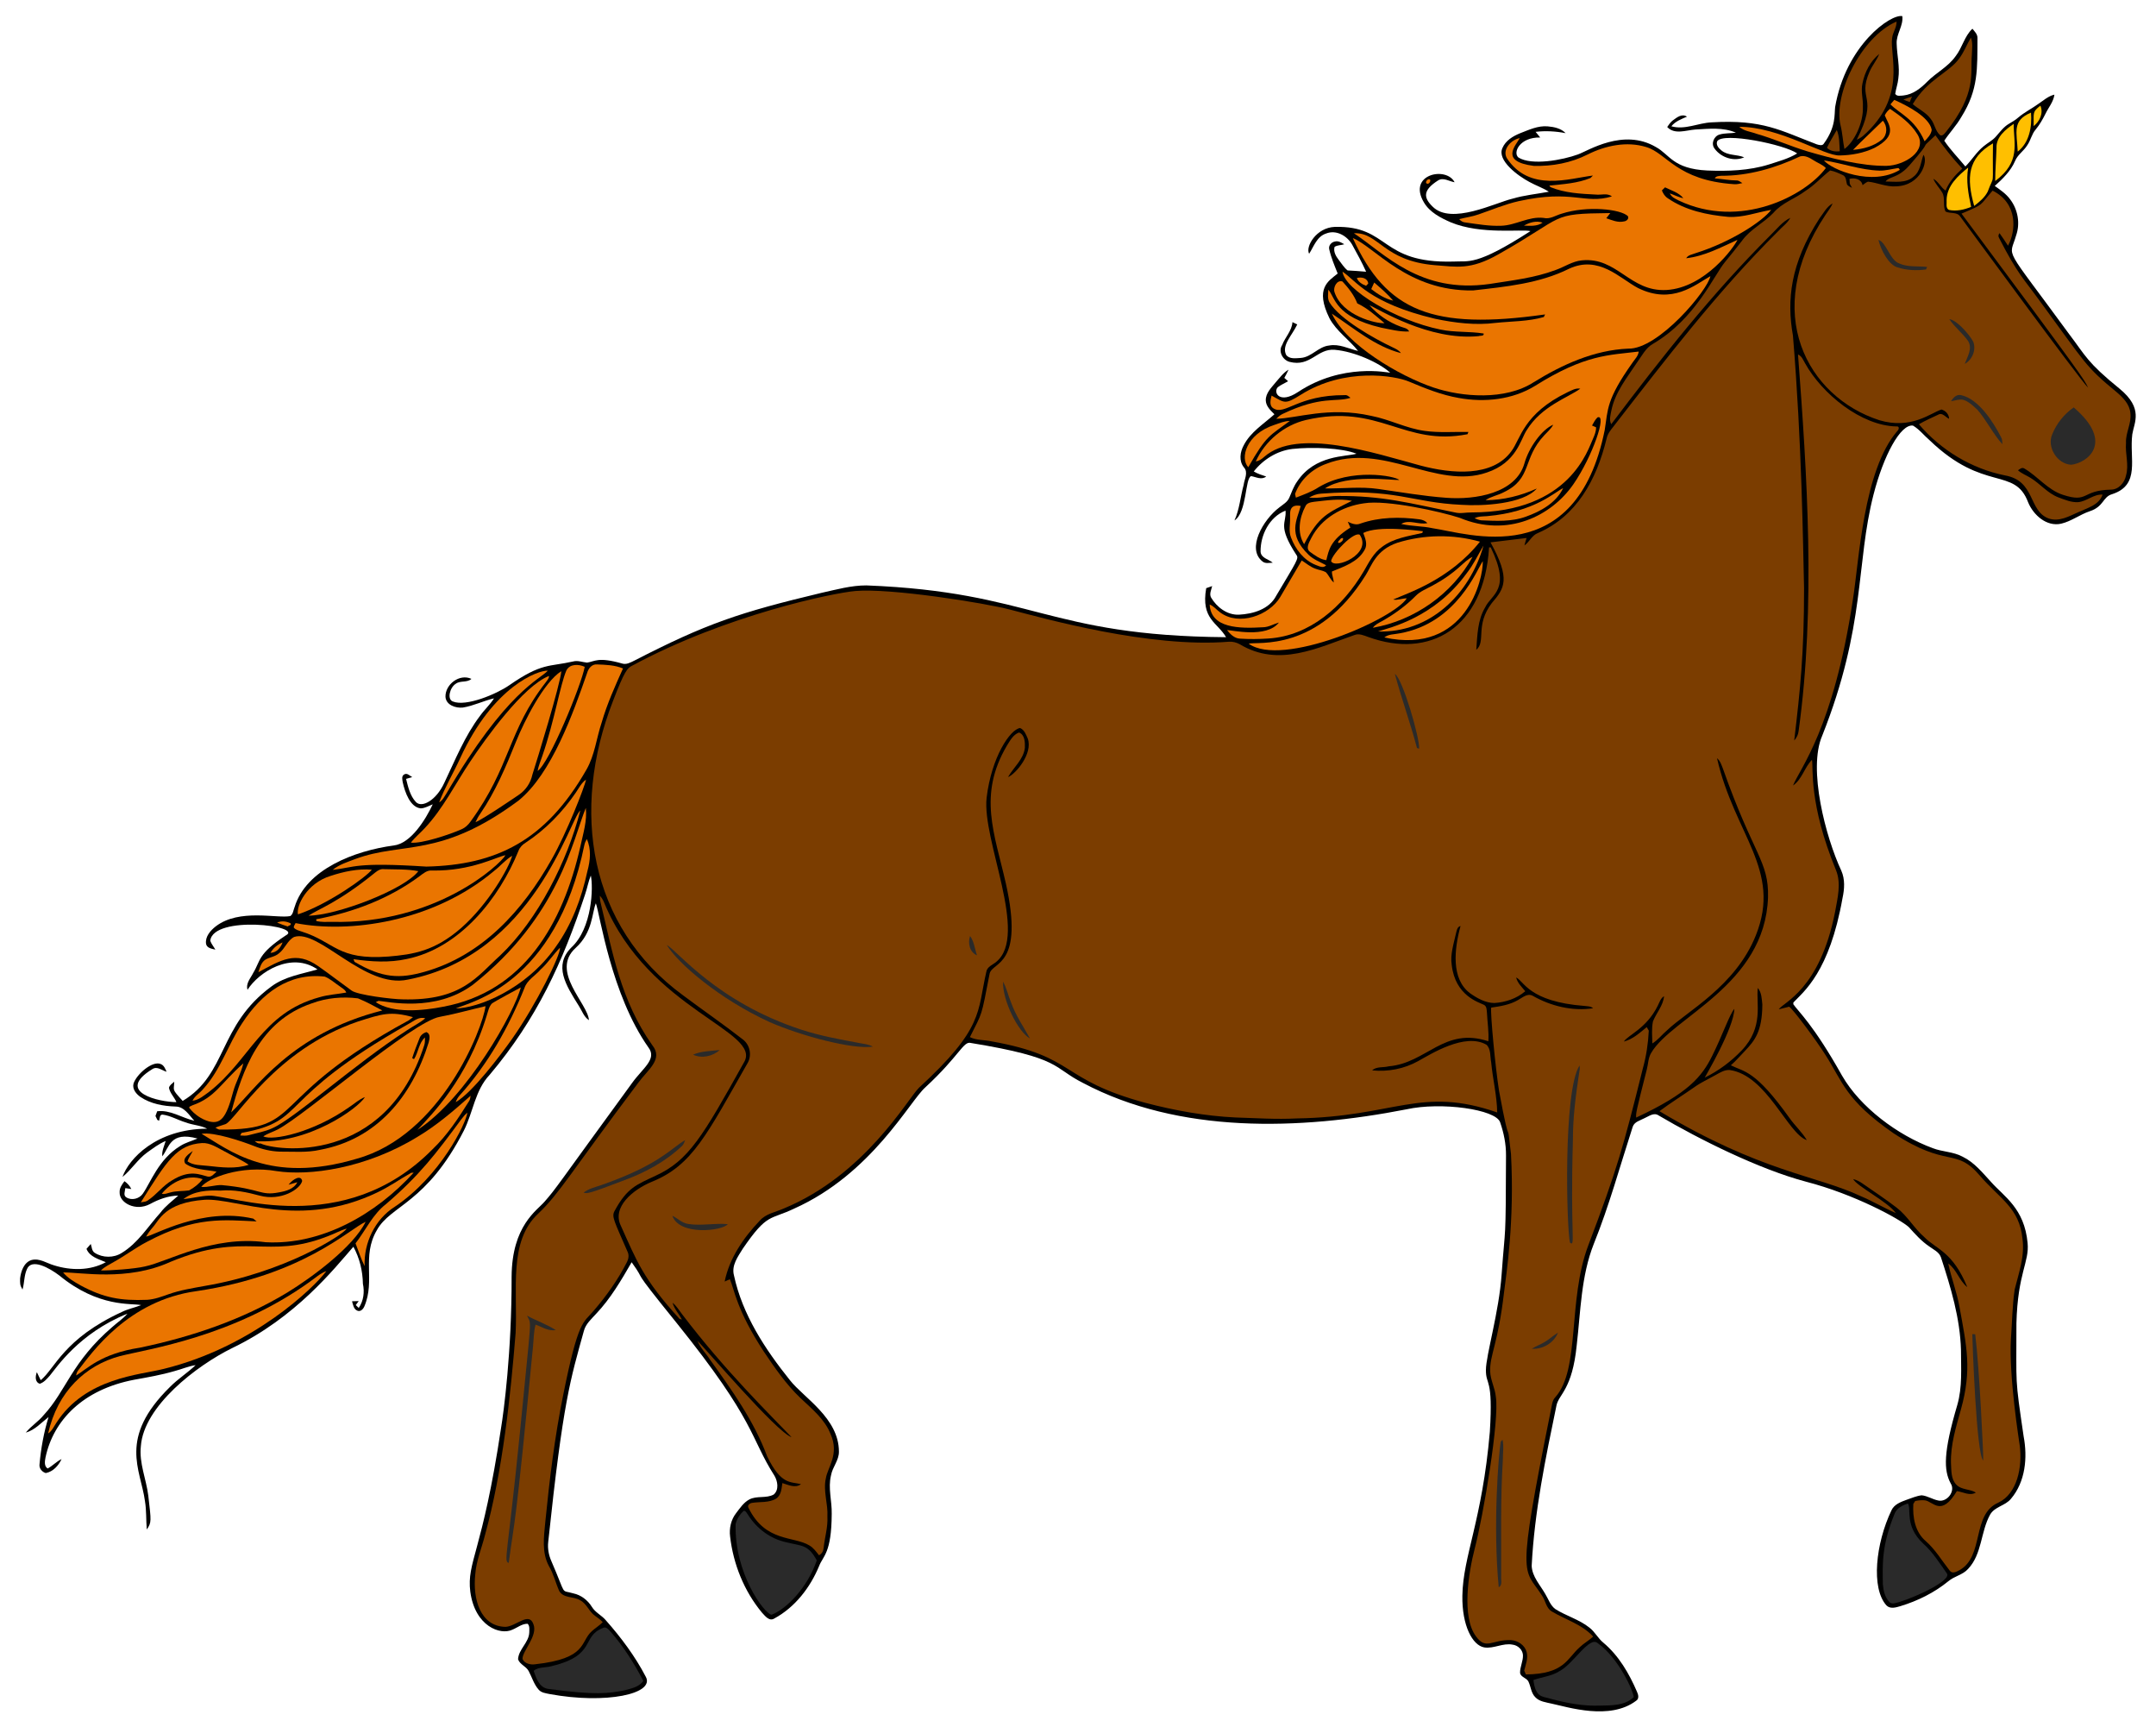 <?xml version="1.0" encoding="UTF-8"?>
<!DOCTYPE svg PUBLIC "-//W3C//DTD SVG 1.1//EN" "http://www.w3.org/Graphics/SVG/1.1/DTD/svg11.dtd">
<svg version="1.2" width="538.48mm" height="431.29mm" viewBox="0 0 53848 43129" preserveAspectRatio="xMidYMid" fill-rule="evenodd" stroke-width="28.222" stroke-linejoin="round" xmlns="http://www.w3.org/2000/svg" xmlns:ooo="http://xml.openoffice.org/svg/export" xmlns:xlink="http://www.w3.org/1999/xlink" xmlns:presentation="http://sun.com/xmlns/staroffice/presentation" xmlns:smil="http://www.w3.org/2001/SMIL20/" xmlns:anim="urn:oasis:names:tc:opendocument:xmlns:animation:1.0" xml:space="preserve">
 <defs class="ClipPathGroup">
  <clipPath id="presentation_clip_path" clipPathUnits="userSpaceOnUse">
   <rect x="0" y="0" width="53848" height="43129"/>
  </clipPath>
  <clipPath id="presentation_clip_path_shrink" clipPathUnits="userSpaceOnUse">
   <rect x="53" y="43" width="53741" height="43043"/>
  </clipPath>
 </defs>
 <defs class="TextShapeIndex">
  <g ooo:slide="id1" ooo:id-list="id3 id4 id5 id6 id7 id8 id9 id10 id11 id12 id13 id14 id15 id16 id17 id18 id19 id20 id21 id22 id23 id24 id25 id26 id27 id28 id29 id30 id31 id32 id33 id34 id35 id36 id37 id38 id39 id40 id41 id42 id43 id44 id45 id46 id47 id48 id49 id50 id51 id52 id53 id54 id55 id56 id57 id58 id59 id60 id61 id62 id63 id64 id65 id66 id67 id68 id69 id70 id71 id72 id73 id74 id75 id76 id77 id78 id79 id80 id81 id82 id83 id84 id85 id86 id87 id88"/>
 </defs>
 <defs class="EmbeddedBulletChars">
  <g id="bullet-char-template-57356" transform="scale(0,-0)">
   <path d="M 580,1141 L 1163,571 580,0 -4,571 580,1141 Z"/>
  </g>
  <g id="bullet-char-template-57354" transform="scale(0,-0)">
   <path d="M 8,1128 L 1137,1128 1137,0 8,0 8,1128 Z"/>
  </g>
  <g id="bullet-char-template-10146" transform="scale(0,-0)">
   <path d="M 174,0 L 602,739 174,1481 1456,739 174,0 Z M 1358,739 L 309,1346 659,739 1358,739 Z"/>
  </g>
  <g id="bullet-char-template-10132" transform="scale(0,-0)">
   <path d="M 2015,739 L 1276,0 717,0 1260,543 174,543 174,936 1260,936 717,1481 1274,1481 2015,739 Z"/>
  </g>
  <g id="bullet-char-template-10007" transform="scale(0,-0)">
   <path d="M 0,-2 C -7,14 -16,27 -25,37 L 356,567 C 262,823 215,952 215,954 215,979 228,992 255,992 264,992 276,990 289,987 310,991 331,999 354,1012 L 381,999 492,748 772,1049 836,1024 860,1049 C 881,1039 901,1025 922,1006 886,937 835,863 770,784 769,783 710,716 594,584 L 774,223 C 774,196 753,168 711,139 L 727,119 C 717,90 699,76 672,76 641,76 570,178 457,381 L 164,-76 C 142,-110 111,-127 72,-127 30,-127 9,-110 8,-76 1,-67 -2,-52 -2,-32 -2,-23 -1,-13 0,-2 Z"/>
  </g>
  <g id="bullet-char-template-10004" transform="scale(0,-0)">
   <path d="M 285,-33 C 182,-33 111,30 74,156 52,228 41,333 41,471 41,549 55,616 82,672 116,743 169,778 240,778 293,778 328,747 346,684 L 369,508 C 377,444 397,411 428,410 L 1163,1116 C 1174,1127 1196,1133 1229,1133 1271,1133 1292,1118 1292,1087 L 1292,965 C 1292,929 1282,901 1262,881 L 442,47 C 390,-6 338,-33 285,-33 Z"/>
  </g>
  <g id="bullet-char-template-9679" transform="scale(0,-0)">
   <path d="M 813,0 C 632,0 489,54 383,161 276,268 223,411 223,592 223,773 276,916 383,1023 489,1130 632,1184 813,1184 992,1184 1136,1130 1245,1023 1353,916 1407,772 1407,592 1407,412 1353,268 1245,161 1136,54 992,0 813,0 Z"/>
  </g>
  <g id="bullet-char-template-8226" transform="scale(0,-0)">
   <path d="M 346,457 C 273,457 209,483 155,535 101,586 74,649 74,723 74,796 101,859 155,911 209,963 273,989 346,989 419,989 480,963 531,910 582,859 608,796 608,723 608,648 583,586 532,535 482,483 420,457 346,457 Z"/>
  </g>
  <g id="bullet-char-template-8211" transform="scale(0,-0)">
   <path d="M -4,459 L 1135,459 1135,606 -4,606 -4,459 Z"/>
  </g>
  <g id="bullet-char-template-61548" transform="scale(0,-0)">
   <path d="M 173,740 C 173,903 231,1043 346,1159 462,1274 601,1332 765,1332 928,1332 1067,1274 1183,1159 1299,1043 1357,903 1357,740 1357,577 1299,437 1183,322 1067,206 928,148 765,148 601,148 462,206 346,322 231,437 173,577 173,740 Z"/>
  </g>
 </defs>
 <g>
  <g id="id2" class="Master_Slide">
   <g id="bg-id2" class="Background"/>
   <g id="bo-id2" class="BackgroundObjects"/>
  </g>
 </g>
 <g class="SlideGroup">
  <g>
   <g id="container-id1">
    <g id="id1" class="Slide" clip-path="url(#presentation_clip_path)">
     <g class="Page">
      <g class="com.sun.star.drawing.ClosedBezierShape">
       <g id="id3">
        <rect class="BoundingBox" stroke="none" fill="none" x="502" y="399" width="52841" height="42333"/>
        <path fill="rgb(0,0,0)" stroke="none" d="M 52940,9707 C 52115,9036 52099,8893 51669,8329 49998,6044 50187,6473 50354,5879 50461,5578 50398,5228 50204,4976 50103,4838 49959,4741 49821,4643 50020,4464 50219,4272 50327,4022 50390,3863 50546,3770 50633,3626 50719,3504 50743,3349 50842,3235 50941,3116 51018,2979 51088,2840 51164,2681 51287,2543 51311,2363 51155,2399 51038,2509 50910,2594 50745,2713 50561,2803 50407,2935 50336,2998 50254,3044 50173,3092 50041,3169 49951,3296 49851,3408 49765,3508 49643,3568 49543,3652 49365,3795 49248,3996 49087,4157 48911,3942 48714,3744 48560,3513 48694,3310 48865,3134 48986,2921 49417,2234 49384,1716 49389,945 49390,852 49316,784 49263,717 49062,905 49010,1191 48843,1403 48657,1669 48357,1813 48134,2040 47972,2204 47778,2359 47539,2384 47471,2387 47377,2414 47335,2343 47353,2215 47400,2092 47412,1963 47455,1670 47378,1380 47371,1088 47359,848 47542,646 47512,403 47229,340 46099,1125 45834,2675 45813,2861 45857,3166 45555,3581 45518,3650 45432,3621 45373,3603 44470,3261 44032,2978 42748,3055 42410,3070 42084,3250 41744,3153 41843,3029 41993,2973 42134,2913 42003,2828 41880,2934 41777,3009 41720,3052 41681,3114 41640,3171 41823,3369 42110,3251 42341,3234 42679,3216 43037,3173 43356,3313 43222,3332 43082,3321 42951,3358 42805,3397 42726,3590 42825,3713 42986,3935 43308,4042 43563,3928 43379,3852 43156,3889 42995,3757 42927,3703 42851,3620 42889,3526 43036,3292 44577,3609 44886,3831 44669,3964 44419,4028 44179,4107 43682,4262 43155,4277 42639,4257 41782,4216 41703,3858 41357,3671 40544,3194 39667,3764 39411,3856 39034,3994 38259,4141 37925,3933 37776,3811 37958,3422 38468,3433 38430,3386 38391,3339 38353,3292 38604,3262 38856,3277 39103,3325 38987,3203 38814,3169 38655,3155 38412,3134 38186,3242 37966,3327 37787,3399 37604,3510 37525,3695 37380,4006 37922,4397 38198,4543 38356,4631 38531,4689 38684,4787 38381,4845 38072,4873 37775,4961 37343,5063 36249,5624 35783,5161 35545,4931 35539,4747 35916,4506 36050,4421 36194,4529 36330,4551 36124,4143 35140,4350 35566,5058 35713,5304 35981,5440 36234,5551 36992,5867 38007,5715 38224,5771 36854,6653 36693,6507 36293,6531 34451,6579 34717,5633 33339,5665 32872,5682 32599,6163 32697,6336 32815,6152 32890,5905 33120,5831 33373,5729 33647,5889 33772,6110 33895,6331 34016,6554 34120,6785 33966,6772 33812,6759 33657,6752 33566,6680 33506,6578 33435,6488 33365,6397 33298,6282 33332,6164 33403,6118 33495,6125 33574,6099 33504,6058 33426,6007 33340,6031 33252,6045 33175,6133 33199,6225 33246,6434 33331,6632 33410,6830 33176,7020 32837,7197 33204,7946 33378,8270 33695,8479 33919,8763 33680,8707 33449,8580 33196,8627 32929,8654 32761,8914 32493,8937 32370,8943 32205,8975 32122,8860 32006,8622 32263,8387 32400,8101 32359,8081 32319,8062 32280,8043 32267,8260 32097,8419 32023,8616 31919,8773 32036,8990 32207,9035 32733,9172 32897,8696 33336,8734 33825,8776 34440,9052 34723,9307 34670,9304 33524,9057 32420,9788 31957,10096 31795,9802 31912,9670 31991,9607 32086,9571 32171,9518 32139,9491 32108,9463 32077,9436 32114,9369 32151,9301 32183,9230 32051,9307 31962,9434 31862,9546 31755,9679 31609,9814 31614,9999 31620,10145 31733,10248 31830,10344 31561,10587 31234,10786 31064,11117 30971,11286 30938,11511 31069,11671 31183,11799 31079,11965 31061,12109 30980,12403 30959,12715 30832,12995 31148,12793 31093,11938 31248,11888 31373,11910 31508,11991 31624,11898 31517,11863 31411,11830 31314,11772 31549,11473 31896,11256 32277,11210 32770,11156 33525,11184 33880,11329 33614,11408 32847,11351 32398,12022 32310,12145 32260,12288 32202,12425 32155,12538 32042,12597 31952,12670 31544,12978 31128,13704 31533,14020 31605,14079 31703,14052 31788,14050 31685,13962 31492,13935 31484,13772 31479,13356 31707,12906 32107,12750 32136,13067 31896,13114 32376,13852 32446,13943 32400,13990 31874,14876 31699,15214 31297,15330 30943,15348 30650,15360 30392,15162 30248,14921 30198,14829 30254,14727 30275,14634 30225,14651 30175,14669 30126,14686 29990,15463 30410,15541 30622,15910 26137,15875 25816,14781 21640,14617 21258,14616 20888,14721 20517,14803 18460,15295 17642,15569 15843,16495 15747,16542 15640,16604 15530,16565 14931,16396 14854,16518 14662,16545 14546,16534 14431,16485 14315,16516 13710,16654 13538,16542 12719,17110 12406,17328 11639,17653 11310,17515 11163,17463 11230,17169 11383,17073 11498,16986 11664,17052 11774,16951 11479,16812 11117,17089 11126,17400 11141,17606 11384,17686 11560,17667 11828,17624 12074,17499 12338,17437 12241,17594 12101,17717 11995,17866 11608,18374 11372,18972 11098,19544 10895,19987 10533,20183 10386,20024 10240,19867 10193,19649 10142,19448 10194,19433 10244,19418 10296,19404 10232,19370 10168,19289 10091,19339 10024,19381 10049,19466 10058,19530 10115,19789 10247,20159 10510,20184 10617,20180 10710,20121 10808,20083 10634,20456 10263,21063 9832,21111 8852,21243 7648,21704 7359,22645 7326,22721 7324,22823 7251,22873 6926,22941 5979,22677 5389,23130 5257,23233 5122,23385 5146,23564 5164,23674 5291,23690 5379,23711 5337,23637 5280,23571 5251,23490 5326,22838 7604,23118 7137,23357 6429,23824 6511,23986 6327,24288 6261,24423 6134,24551 6182,24714 6468,24265 7276,23755 7929,24205 7540,24320 7118,24380 6783,24628 5444,25607 5685,26819 4563,27489 4279,27177 4346,27243 4352,27009 4304,27055 4237,27091 4220,27161 4245,27296 4354,27394 4406,27519 3995,27519 2855,27277 3806,26694 3925,26616 4047,26727 4160,26761 4128,26688 4097,26600 4016,26569 3810,26474 3406,26826 3334,27059 3300,27196 3405,27319 3511,27392 3767,27563 4079,27618 4382,27629 4602,27629 4720,27842 4854,27984 4543,27914 4253,27705 3926,27747 3911,27786 3897,27825 3883,27865 3899,27897 3914,27930 3930,27963 3941,27968 3963,27978 3974,27983 3992,27930 3984,27824 4062,27831 4266,27858 4447,27970 4643,28027 4816,28094 5008,28096 5174,28182 3898,28191 3212,28941 3059,29388 3284,29205 3438,28949 3673,28778 3822,28673 3968,28559 4138,28489 4101,28614 4039,28737 4053,28872 4231,28651 4243,28240 4933,28428 4789,28491 4633,28529 4500,28615 3957,28947 3760,29534 3567,29805 3479,29932 3290,29982 3157,29898 3071,29850 3125,29742 3130,29666 3168,29672 3242,29683 3280,29689 3242,29608 3181,29544 3109,29493 3049,29573 2983,29661 2988,29767 2973,30029 3383,30257 3746,30064 3962,29946 4202,29857 4452,29853 4300,29991 4132,30112 4008,30278 3697,30622 3447,31038 3041,31284 2840,31413 2566,31410 2366,31282 2290,31235 2294,31136 2267,31061 2231,31102 2195,31142 2160,31183 2242,31385 2463,31438 2643,31516 2251,31731 1768,31726 1349,31594 1164,31541 987,31408 786,31462 597,31522 524,31740 502,31918 502,32046 493,32083 562,32199 612,32032 599,31851 672,31691 786,31410 1232,31658 1481,31847 2466,32655 3280,32535 3525,32587 3366,32651 3194,32682 3040,32760 1592,33425 1372,34173 1017,34462 983,34397 953,34328 921,34262 881,34360 869,34511 994,34551 1100,34516 1172,34428 1244,34348 1409,34151 1973,33288 3183,32801 3074,32928 2931,33019 2808,33131 1789,34004 1656,34723 1094,35330 961,35495 776,35606 644,35771 873,35706 1031,35522 1213,35382 1094,35766 1023,36163 987,36562 973,36664 1049,36753 1143,36781 1327,36746 1461,36595 1538,36432 1409,36492 1314,36602 1190,36667 1096,36607 1120,36480 1137,36388 1333,35470 2066,34696 3350,34451 3689,34390 4030,34331 4361,34234 4537,34188 4705,34113 4886,34086 4682,34281 4440,34432 4242,34634 2943,35912 3515,36689 3620,37479 3660,37714 3646,37953 3666,38190 3788,38011 3778,37988 3704,37348 3654,36933 3471,36534 3518,36110 3589,35113 4903,34101 5801,33659 7387,32897 8342,31684 8826,31130 8981,31412 9058,31733 9064,32054 9108,32261 9081,32481 8960,32658 8935,32634 8910,32610 8886,32586 8904,32561 8941,32512 8959,32487 8917,32488 8833,32490 8792,32491 8819,32575 8830,32688 8924,32726 9005,32762 9073,32684 9101,32617 9377,31967 9027,31373 9413,30715 9754,30094 10652,30053 11585,28231 11816,27775 11864,27223 12227,26840 13409,25440 14057,24019 14611,22339 14666,22181 14693,22016 14756,21861 14820,22140 14796,23177 14266,23662 13824,24112 14128,24592 14454,25111 14535,25234 14580,25388 14709,25473 14686,25058 13733,24253 14378,23668 14808,23278 14783,22789 14882,22554 14989,22848 15262,24829 16196,26155 16416,26447 16053,26669 15784,27045 13865,29673 13909,29652 13601,30004 13421,30219 12784,30596 12778,31881 12782,33767 12577,35278 12515,35650 12048,38771 11653,38994 11746,39743 11864,40611 12497,40834 12794,40693 12921,40642 13037,40541 13179,40544 13235,40602 13219,40687 13219,40760 13210,41015 12953,41177 12939,41430 12983,41563 13141,41605 13204,41725 13286,41878 13334,42052 13450,42185 13518,42268 13630,42278 13729,42299 15132,42558 16369,42295 16128,41865 15862,41355 15516,40892 15136,40462 15031,40333 14867,40265 14781,40119 14678,39954 14512,39825 14319,39785 13984,39685 14165,39885 13770,38978 13705,38830 13674,38665 13692,38504 14065,34974 14249,34437 14582,33235 14627,33058 14769,32936 14887,32806 15249,32425 15514,31970 15776,31517 16195,32101 15661,31502 16893,33025 18893,35508 18727,35884 19343,36848 19424,36985 19460,37201 19325,37316 19137,37421 18901,37339 18711,37442 18569,37520 18479,37660 18383,37784 18256,37948 18209,38163 18235,38366 18315,39056 18586,39730 19031,40266 19109,40348 19213,40494 19341,40411 19857,40131 20234,39641 20457,39105 20557,38843 20768,38789 20773,37798 20780,37477 20678,37157 20755,36839 20791,36631 20956,36463 20953,36246 20952,35406 20072,34899 19730,34463 19109,33688 18542,32828 18331,31843 18266,31595 18429,31379 18551,31180 19170,30276 19227,30470 19836,30177 21771,29312 22722,27492 23111,27150 23972,26353 24059,25989 24248,26042 26532,26415 26284,26656 27049,27040 29454,28313 32445,28222 35127,27699 35993,27507 37360,27699 37467,28022 37559,28288 37616,28567 37614,28849 37607,31120 37599,30520 37505,31812 37440,32761 37114,33834 37112,34206 37109,34607 37295,34377 37210,35752 37018,37973 36540,38849 36524,39843 36512,40590 36777,41083 37069,41134 37309,41172 37535,41018 37776,41065 37907,41080 38026,41187 38037,41322 38045,41477 37960,41620 37965,41775 37987,41880 38126,41893 38173,41985 38235,42112 38238,42269 38343,42375 38449,42490 38613,42504 38757,42539 39157,42623 40208,42964 40864,42466 40945,42415 40918,42312 40885,42241 40689,41785 40431,41341 40047,41018 39911,40909 39835,40744 39696,40639 39443,40437 39121,40350 38849,40179 38720,40087 38674,39928 38594,39799 38466,39574 38268,39370 38255,39098 38324,37743 38601,36410 38876,35085 38939,34809 39268,34690 39379,33599 39478,32747 39487,31866 39807,31057 40191,30106 40461,29114 40777,28139 40817,28009 40964,27978 41070,27921 41181,27874 41304,27769 41425,27851 42442,28451 43942,29197 45108,29506 46314,29817 47462,30443 47678,30643 47833,30816 47990,30991 48184,31122 48289,31201 48428,31258 48476,31391 48722,32143 48955,32912 48977,33710 48977,34167 49014,34633 48886,35078 48532,36275 48545,36710 48720,37039 48847,37232 48631,37514 48411,37466 48266,37439 48142,37350 47995,37336 47863,37352 47741,37407 47617,37449 47472,37502 47308,37563 47240,37713 46847,38538 46726,39654 47116,40086 47210,40181 47352,40137 47464,40104 47896,39973 48309,39769 48660,39483 48810,39354 49023,39325 49156,39173 49505,38803 49467,38249 49704,37820 49818,37618 50083,37599 50225,37424 50587,36999 50643,36395 50542,35864 50320,34351 50363,34635 50362,33039 50394,31784 50688,31515 50641,31035 50560,30167 50053,29879 49728,29512 49514,29280 49310,29023 49019,28882 48787,28755 48514,28763 48271,28668 47394,28345 46461,27647 46007,26858 45287,25573 44909,25252 44790,25075 44790,25064 44791,25042 44791,25031 45049,24758 45691,24276 46019,22422 46068,22197 46084,21954 45988,21739 45601,20913 45148,19200 45512,18368 46608,15605 46347,14083 46794,12345 47041,11382 47466,10581 47779,10627 47940,10722 48056,10876 48197,10996 49556,12302 50317,11645 50655,12544 50786,12860 51115,13157 51479,13076 51735,13016 51946,12848 52194,12765 52550,12648 52513,12406 52755,12338 53467,12106 53178,11450 53256,10843 53301,10553 53542,10201 52940,9707 Z"/>
       </g>
      </g>
      <g class="com.sun.star.drawing.ClosedBezierShape">
       <g id="id4">
        <rect class="BoundingBox" stroke="none" fill="none" x="50792" y="2638" width="200" height="512"/>
        <path fill="rgb(255,191,0)" stroke="none" d="M 50961,2638 C 51041,2829 50944,3028 50793,3149 50794,2798 50761,2795 50961,2638 Z"/>
       </g>
      </g>
      <g class="com.sun.star.drawing.ClosedBezierShape">
       <g id="id5">
        <rect class="BoundingBox" stroke="none" fill="none" x="50363" y="2812" width="370" height="976"/>
        <path fill="rgb(255,191,0)" stroke="none" d="M 50726,2812 C 50754,3163 50688,3557 50394,3786 50375,3301 50242,3014 50726,2812 Z"/>
       </g>
      </g>
      <g class="com.sun.star.drawing.ClosedBezierShape">
       <g id="id6">
        <rect class="BoundingBox" stroke="none" fill="none" x="49832" y="3093" width="487" height="1428"/>
        <path fill="rgb(255,191,0)" stroke="none" d="M 49864,3693 C 49854,3420 50091,3233 50294,3093 50292,3592 50478,4036 49832,4520 49832,4244 49857,3969 49864,3693 Z"/>
       </g>
      </g>
      <g class="com.sun.star.drawing.ClosedBezierShape">
       <g id="id7">
        <rect class="BoundingBox" stroke="none" fill="none" x="35617" y="4475" width="108" height="115"/>
        <path fill="rgb(234,117,0)" stroke="none" d="M 35671,4479 C 35765,4448 35717,4601 35648,4588 35585,4574 35630,4492 35671,4479 Z"/>
       </g>
      </g>
      <g class="com.sun.star.drawing.ClosedBezierShape">
       <g id="id8">
        <rect class="BoundingBox" stroke="none" fill="none" x="49200" y="3579" width="578" height="1564"/>
        <path fill="rgb(255,191,0)" stroke="none" d="M 49776,3579 C 49761,4772 49822,4301 49645,4785 49570,4933 49436,5042 49307,5142 49112,4442 49136,3951 49776,3579 Z"/>
       </g>
      </g>
      <g class="com.sun.star.drawing.ClosedBezierShape">
       <g id="id9">
        <rect class="BoundingBox" stroke="none" fill="none" x="48617" y="4184" width="616" height="1073"/>
        <path fill="rgb(255,191,0)" stroke="none" d="M 49157,4184 C 49101,4513 49160,4843 49231,5165 49057,5238 48863,5280 48675,5241 48588,5194 48627,5077 48618,4996 48622,4644 48901,4387 49157,4184 Z"/>
       </g>
      </g>
      <g class="com.sun.star.drawing.ClosedBezierShape">
       <g id="id10">
        <rect class="BoundingBox" stroke="none" fill="none" x="47773" y="938" width="1487" height="2446"/>
        <path fill="rgb(123,61,0)" stroke="none" d="M 48933,1460 C 49054,1300 49123,1110 49225,938 49279,1076 49251,1227 49249,1371 49206,1820 49384,2315 48605,3290 48567,3333 48528,3397 48461,3379 48334,3275 48324,3097 48225,2974 48110,2809 47920,2729 47773,2600 48136,1983 48678,1818 48933,1460 Z"/>
       </g>
      </g>
      <g class="com.sun.star.drawing.ClosedBezierShape">
       <g id="id11">
        <rect class="BoundingBox" stroke="none" fill="none" x="47538" y="2410" width="216" height="139"/>
        <path fill="rgb(123,61,0)" stroke="none" d="M 47753,2411 C 47735,2457 47716,2502 47698,2548 47643,2532 47590,2510 47539,2486 47609,2459 47681,2434 47753,2411 Z"/>
       </g>
      </g>
      <g class="com.sun.star.drawing.ClosedBezierShape">
       <g id="id12">
        <rect class="BoundingBox" stroke="none" fill="none" x="47215" y="2494" width="1032" height="1034"/>
        <path fill="rgb(234,117,0)" stroke="none" d="M 48246,3244 C 48230,3359 48145,3446 48068,3527 47818,2956 47429,2831 47216,2605 47246,2567 47278,2530 47311,2494 47610,2626 48194,2918 48246,3244 Z"/>
       </g>
      </g>
      <g class="com.sun.star.drawing.ClosedBezierShape">
       <g id="id13">
        <rect class="BoundingBox" stroke="none" fill="none" x="45939" y="538" width="1431" height="3183"/>
        <path fill="rgb(123,61,0)" stroke="none" d="M 47368,538 C 47375,685 47274,804 47258,947 47189,1388 47642,2417 46531,3394 46483,3434 46428,3463 46373,3490 46944,2364 46371,2521 46696,1785 46762,1632 46875,1503 46936,1347 46713,1527 46572,1804 46517,2082 46471,2279 46538,2476 46527,2674 46542,3063 46315,3541 46066,3720 46026,3524 46018,3323 45969,3129 45786,2380 46463,932 47368,538 Z"/>
       </g>
      </g>
      <g class="com.sun.star.drawing.ClosedBezierShape">
       <g id="id14">
        <rect class="BoundingBox" stroke="none" fill="none" x="46280" y="3014" width="833" height="729"/>
        <path fill="rgb(234,117,0)" stroke="none" d="M 47026,3014 C 47143,3146 47142,3362 47008,3482 46805,3650 46539,3721 46281,3742 46523,3493 46779,3258 47026,3014 Z"/>
       </g>
      </g>
      <g class="com.sun.star.drawing.ClosedBezierShape">
       <g id="id15">
        <rect class="BoundingBox" stroke="none" fill="none" x="45630" y="3245" width="321" height="538"/>
        <path fill="rgb(123,61,0)" stroke="none" d="M 45876,3245 C 45945,3412 45939,3599 45950,3777 45838,3792 45712,3775 45630,3690 45701,3537 45793,3393 45876,3245 Z"/>
       </g>
      </g>
      <g class="com.sun.star.drawing.ClosedBezierShape">
       <g id="id16">
        <rect class="BoundingBox" stroke="none" fill="none" x="43439" y="2718" width="4516" height="1425"/>
        <path fill="rgb(234,117,0)" stroke="none" d="M 43872,3341 C 43726,3286 43558,3275 43439,3166 44446,3165 45566,3900 45949,3882 46248,3876 46552,3821 46822,3690 47420,3371 47164,3108 47074,2881 47104,2816 47149,2761 47206,2718 47459,2893 47721,3080 47885,3347 48157,3769 47563,4133 47116,4141 46498,4150 45734,3953 45138,3778 44710,3648 44301,3464 43872,3341 Z"/>
       </g>
      </g>
      <g class="com.sun.star.drawing.ClosedBezierShape">
       <g id="id17">
        <rect class="BoundingBox" stroke="none" fill="none" x="45553" y="4004" width="1899" height="416"/>
        <path fill="rgb(234,117,0)" stroke="none" d="M 47451,4241 C 46756,4658 45748,4239 45553,4005 46017,4075 46465,4245 46937,4260 47095,4264 47248,4219 47403,4197 47428,4189 47434,4228 47451,4241 Z"/>
       </g>
      </g>
      <g class="com.sun.star.drawing.ClosedBezierShape">
       <g id="id18">
        <rect class="BoundingBox" stroke="none" fill="none" x="38061" y="5536" width="468" height="104"/>
        <path fill="rgb(234,117,0)" stroke="none" d="M 38061,5633 C 38202,5555 38368,5503 38528,5559 38391,5656 38219,5640 38061,5633 Z"/>
       </g>
      </g>
      <g class="com.sun.star.drawing.ClosedBezierShape">
       <g id="id19">
        <rect class="BoundingBox" stroke="none" fill="none" x="33815" y="3447" width="11788" height="3798"/>
        <path fill="rgb(234,117,0)" stroke="none" d="M 35835,6621 C 36377,6661 36722,6750 37426,6349 39140,5381 38676,5337 40218,5320 40185,5364 40151,5406 40119,5449 40260,5498 40409,5565 40563,5528 40622,5522 40692,5464 40659,5398 40481,5220 39639,5130 39005,5335 38854,5377 38714,5481 38551,5441 38181,5397 37856,5627 37493,5637 37196,5649 36902,5597 36609,5556 36543,5553 36487,5521 36445,5472 36607,5429 36774,5409 36932,5352 37265,5238 37590,5099 37934,5022 39280,4725 39568,5110 40258,4905 40146,4813 39988,4874 39856,4858 39476,4839 39083,4820 38726,4673 38718,4664 38703,4644 38695,4634 39041,4598 39400,4578 39725,4444 39740,4429 39770,4399 39785,4383 39199,4453 38195,4809 37632,3945 37515,3725 37747,3488 37957,3448 37853,3642 37452,4032 38306,4142 38770,4155 39242,4067 39657,3855 40101,3634 40630,3522 41114,3671 41634,3824 41873,4502 43309,4599 43380,4607 43448,4585 43518,4572 43473,4548 43433,4506 43379,4506 43194,4505 43012,4467 42828,4454 42859,4394 42929,4394 42988,4389 43673,4392 44348,4194 44962,3904 45082,3874 45196,3939 45294,4001 45395,4068 45516,4106 45602,4196 45082,4891 43464,5737 41926,5006 41842,4963 41744,4922 41706,4829 41819,4867 41924,4928 42043,4948 41929,4808 41744,4756 41586,4678 41566,4697 41527,4736 41507,4755 41538,4835 41586,4908 41660,4954 42102,5256 42640,5367 43165,5415 43532,5437 43880,5301 44237,5240 44026,5522 43232,6045 42350,6321 42268,6355 42163,6363 42114,6448 42571,6398 42982,6175 43395,5989 43315,6164 42589,7184 41622,7241 40704,7291 40394,6412 39508,6501 39271,6523 39072,6666 38852,6742 38324,6941 37759,7002 37206,7090 35462,7339 34582,6330 33815,5824 34439,5795 34543,6513 35835,6621 Z"/>
       </g>
      </g>
      <g class="com.sun.star.drawing.ClosedBezierShape">
       <g id="id20">
        <rect class="BoundingBox" stroke="none" fill="none" x="33888" y="6930" width="286" height="207"/>
        <path fill="rgb(234,117,0)" stroke="none" d="M 34173,7080 C 34160,7094 34133,7122 34119,7136 34023,7099 33925,7043 33888,6942 34003,6910 34156,6939 34173,7080 Z"/>
       </g>
      </g>
      <g class="com.sun.star.drawing.ClosedBezierShape">
       <g id="id21">
        <rect class="BoundingBox" stroke="none" fill="none" x="33322" y="7021" width="1260" height="1050"/>
        <path fill="rgb(234,117,0)" stroke="none" d="M 33530,7029 C 33678,7190 33820,7367 33899,7575 34154,7694 34365,7889 34580,8069 34381,8086 33519,7888 33329,7289 33293,7173 33392,6980 33530,7029 Z"/>
       </g>
      </g>
      <g class="com.sun.star.drawing.ClosedBezierShape">
       <g id="id22">
        <rect class="BoundingBox" stroke="none" fill="none" x="33168" y="5945" width="9551" height="3929"/>
        <path fill="rgb(234,117,0)" stroke="none" d="M 33264,7831 C 33815,8196 34338,8647 34989,8817 34938,8741 34852,8707 34773,8668 34326,8457 33464,7974 33207,7553 33149,7457 33172,7339 33176,7233 33347,7424 33337,7909 34494,8181 34725,8225 34957,8288 35194,8277 35156,8189 35055,8187 34978,8154 34681,8045 34410,7859 34203,7621 34415,7706 35681,8514 36929,8393 36970,8376 37072,8399 37055,8327 36698,8270 36329,8304 35973,8228 34872,8004 33584,7232 33530,6783 33876,7012 34185,7567 35841,7959 36338,8063 36852,8127 37358,8062 37759,8020 38167,8029 38558,7916 38566,7900 38582,7867 38590,7851 35781,8249 34621,7775 33788,5945 34333,6162 35157,7278 36791,7252 37605,7159 38446,7080 39189,6710 39932,6365 40452,6948 40909,7191 41770,7615 42334,7110 42718,6896 42659,7239 41421,8727 40666,8705 39815,8741 39019,9103 38305,9544 37596,10002 36515,9916 35802,9676 34951,9389 33628,8611 33264,7831 Z"/>
       </g>
      </g>
      <g class="com.sun.star.drawing.ClosedBezierShape">
       <g id="id23">
        <rect class="BoundingBox" stroke="none" fill="none" x="34247" y="7055" width="551" height="453"/>
        <path fill="rgb(234,117,0)" stroke="none" d="M 34248,7218 C 34272,7164 34296,7109 34322,7055 34488,7196 34654,7341 34797,7507 34594,7463 34410,7344 34248,7218 Z"/>
       </g>
      </g>
      <g class="com.sun.star.drawing.ClosedBezierShape">
       <g id="id24">
        <rect class="BoundingBox" stroke="none" fill="none" x="31089" y="10511" width="1126" height="1156"/>
        <path fill="rgb(234,117,0)" stroke="none" d="M 31177,11666 C 30964,11443 31123,10840 31829,10609 31955,10567 32079,10511 32214,10511 31717,10883 31638,10853 31177,11666 Z"/>
       </g>
      </g>
      <g class="com.sun.star.drawing.ClosedBezierShape">
       <g id="id25">
        <rect class="BoundingBox" stroke="none" fill="none" x="31364" y="8778" width="9565" height="5210"/>
        <path fill="rgb(234,117,0)" stroke="none" d="M 33120,11583 C 34546,11028 35871,12237 37136,11798 37880,11548 37975,10976 38130,10742 38503,10137 39158,9931 39469,9705 39355,9683 39253,9748 39154,9792 38038,10332 37981,10963 37746,11269 37274,11918 36258,11831 35480,11625 34339,11318 32409,10667 31574,11408 31514,11464 31445,11508 31364,11522 31594,11012 32071,10616 32617,10487 34449,10061 35065,11153 36652,10842 36657,10827 36669,10799 36675,10785 36313,10779 35949,10809 35590,10760 35128,10699 34710,10473 34254,10385 33190,10142 32383,10450 31875,10456 31922,10410 31973,10365 32033,10336 33008,9871 33360,10052 33730,9933 33686,9900 33643,9855 33583,9866 32409,9863 32099,10377 31807,10198 31692,10129 31733,9983 31759,9878 32092,10059 32085,10109 32487,9858 33589,9163 34853,9383 35189,9527 35593,9696 36002,9863 36436,9937 37079,10054 37778,9981 38342,9633 39599,8844 40190,8870 40928,8778 40917,8888 40834,8965 40776,9051 40111,9986 40163,10223 40079,10738 39367,14262 36674,13320 35779,13189 35520,13132 35253,13143 34996,13082 35199,12959 35433,13113 35651,13061 35600,13005 35528,12979 35456,12968 34963,12902 34451,12909 33977,13073 33870,13119 33759,13073 33662,13027 33682,13076 33704,13125 33727,13173 33214,13497 33189,13740 33126,13987 32972,13968 32845,13870 32723,13783 32597,13696 32700,13537 32750,13435 33000,12939 33531,12640 34068,12567 34637,12473 35995,12777 36462,12931 37651,13429 38746,12889 39299,12088 39777,11393 40146,10316 39897,10423 39838,10481 39803,10556 39762,10625 39787,10636 39838,10658 39863,10669 39866,10768 39827,10862 39788,10951 39665,11205 39220,12793 36755,12795 36615,12792 36475,12831 36337,12795 35199,12562 34528,12376 33406,12384 33168,12383 32934,12453 32697,12424 32786,12372 32885,12332 32991,12326 34879,12184 35242,12550 36509,12605 37023,12640 38045,12588 38383,12198 37981,12379 37546,12488 37103,12489 37241,12394 37412,12369 37559,12290 38275,11948 38015,11458 38571,10867 38648,10782 38740,10708 38793,10604 38506,10726 38183,11178 38073,11573 37860,12315 36855,12486 36119,12429 35550,12388 34987,12288 34423,12209 33981,12144 33535,12203 33093,12195 33649,11824 34796,11998 34950,11985 34844,11882 33746,11679 32934,12166 32759,12281 32560,12350 32366,12426 32360,12402 32350,12356 32345,12333 32473,11981 32771,11709 33120,11583 Z"/>
       </g>
      </g>
      <g class="com.sun.star.drawing.ClosedBezierShape">
       <g id="id26">
        <rect class="BoundingBox" stroke="none" fill="none" x="34416" y="13624" width="2637" height="2146"/>
        <path fill="rgb(234,117,0)" stroke="none" d="M 34416,15767 C 34714,15671 35818,15430 36630,14316 36799,14103 36914,13856 37052,13624 36700,14854 35701,15809 34416,15767 Z"/>
       </g>
      </g>
      <g class="com.sun.star.drawing.ClosedBezierShape">
       <g id="id27">
        <rect class="BoundingBox" stroke="none" fill="none" x="34574" y="14011" width="2462" height="1974"/>
        <path fill="rgb(234,117,0)" stroke="none" d="M 34574,15917 C 34682,15830 34827,15842 34956,15814 36397,15561 36895,14199 37034,14012 37050,14440 36620,16362 34574,15917 Z"/>
       </g>
      </g>
      <g class="com.sun.star.drawing.ClosedBezierShape">
       <g id="id28">
        <rect class="BoundingBox" stroke="none" fill="none" x="31187" y="13390" width="5777" height="2849"/>
        <path fill="rgb(234,117,0)" stroke="none" d="M 35136,14940 C 34793,15472 32016,16674 31187,16072 31404,16012 32901,16296 34107,14365 34255,14135 34356,13736 34903,13551 35569,13345 36293,13336 36963,13525 36201,14486 35128,14818 34796,14970 34911,14994 35020,14938 35136,14940 Z"/>
       </g>
      </g>
      <g class="com.sun.star.drawing.ClosedBezierShape">
       <g id="id29">
        <rect class="BoundingBox" stroke="none" fill="none" x="34289" y="13905" width="2490" height="1771"/>
        <path fill="rgb(234,117,0)" stroke="none" d="M 34528,15503 C 34831,15331 35115,15125 35360,14877 35475,14760 35631,14703 35770,14625 36435,14269 36541,14010 36778,13905 36270,14830 35328,15493 34289,15675 34347,15591 34442,15552 34528,15503 Z"/>
       </g>
      </g>
      <g class="com.sun.star.drawing.ClosedBezierShape">
       <g id="id30">
        <rect class="BoundingBox" stroke="none" fill="none" x="33244" y="13342" width="786" height="731"/>
        <path fill="rgb(234,117,0)" stroke="none" d="M 33962,13354 C 34284,13833 33332,14230 33245,14009 33278,13818 33822,13258 33962,13354 Z"/>
       </g>
      </g>
      <g class="com.sun.star.drawing.ClosedBezierShape">
       <g id="id31">
        <rect class="BoundingBox" stroke="none" fill="none" x="33420" y="13434" width="127" height="126"/>
        <path fill="rgb(234,117,0)" stroke="none" d="M 33464,13476 C 33483,13444 33510,13430 33542,13435 33561,13492 33490,13549 33439,13559 33392,13545 33444,13491 33464,13476 Z"/>
       </g>
      </g>
      <g class="com.sun.star.drawing.ClosedBezierShape">
       <g id="id32">
        <rect class="BoundingBox" stroke="none" fill="none" x="32460" y="12475" width="1307" height="1113"/>
        <path fill="rgb(234,117,0)" stroke="none" d="M 32571,13587 C 32392,13302 32451,12929 32602,12645 32638,12552 32745,12541 32830,12528 33139,12495 33458,12443 33766,12505 33151,12814 32950,12872 32571,13587 Z"/>
       </g>
      </g>
      <g class="com.sun.star.drawing.ClosedBezierShape">
       <g id="id33">
        <rect class="BoundingBox" stroke="none" fill="none" x="36828" y="12188" width="2214" height="818"/>
        <path fill="rgb(234,117,0)" stroke="none" d="M 36829,12941 C 36923,12889 37034,12896 37139,12888 38336,12785 38839,12277 39041,12189 38864,12558 38480,12769 38110,12901 37752,13031 37369,13007 36996,12992 36938,12985 36882,12961 36829,12941 Z"/>
       </g>
      </g>
      <g class="com.sun.star.drawing.ClosedBezierShape">
       <g id="id34">
        <rect class="BoundingBox" stroke="none" fill="none" x="32210" y="12623" width="913" height="1536"/>
        <path fill="rgb(234,117,0)" stroke="none" d="M 32244,13420 C 32181,13262 32227,13092 32221,12928 32225,12833 32176,12572 32487,12633 32397,12981 32147,13336 32687,13856 32811,13975 32974,14032 33122,14114 33051,14200 32945,14135 32861,14106 32563,13988 32353,13714 32244,13420 Z"/>
       </g>
      </g>
      <g class="com.sun.star.drawing.ClosedBezierShape">
       <g id="id35">
        <rect class="BoundingBox" stroke="none" fill="none" x="30213" y="13204" width="5326" height="2753"/>
        <path fill="rgb(234,117,0)" stroke="none" d="M 30213,15094 C 30318,15137 30387,15230 30478,15294 30941,15636 31695,15371 31974,14909 32155,14605 32333,14299 32512,13994 32621,14063 32721,14151 32843,14196 32930,14232 33026,14240 33110,14284 33190,14360 33225,14473 33313,14545 33308,14451 33264,14364 33266,14270 33566,14146 33915,14034 34083,13729 34164,13595 34098,13441 34049,13308 34425,13111 35408,13253 35538,13264 35534,13275 35526,13296 35523,13307 35179,13388 34810,13435 34520,13654 34309,13803 34191,14038 34066,14255 33542,15147 32713,15877 31681,15943 31444,15959 31205,15961 30968,15946 30829,15939 30727,15835 30646,15733 30754,15728 31628,15946 31942,15544 31808,15581 31685,15661 31542,15662 30951,15697 30242,15690 30213,15094 Z"/>
       </g>
      </g>
      <g class="com.sun.star.drawing.ClosedBezierShape">
       <g id="id36">
        <rect class="BoundingBox" stroke="none" fill="none" x="13427" y="16603" width="1178" height="2647"/>
        <path fill="rgb(234,117,0)" stroke="none" d="M 14604,16650 C 14523,17102 13711,19073 13427,19249 13452,19121 13502,18999 13545,18876 13852,17987 13989,17101 14147,16738 14234,16571 14455,16581 14604,16650 Z"/>
       </g>
      </g>
      <g class="com.sun.star.drawing.ClosedBezierShape">
       <g id="id37">
        <rect class="BoundingBox" stroke="none" fill="none" x="11876" y="16758" width="2145" height="3773"/>
        <path fill="rgb(234,117,0)" stroke="none" d="M 14020,16758 C 13989,17103 13426,18938 13296,19345 13253,19547 13130,19730 12958,19846 12932,19864 12062,20457 11876,20530 11908,20458 11945,20388 11991,20324 12374,19766 12638,19140 12889,18515 13094,18005 13583,17033 14020,16758 Z"/>
       </g>
      </g>
      <g class="com.sun.star.drawing.ClosedBezierShape">
       <g id="id38">
        <rect class="BoundingBox" stroke="none" fill="none" x="10968" y="16746" width="2716" height="3290"/>
        <path fill="rgb(234,117,0)" stroke="none" d="M 11489,18941 C 12323,17117 13451,16733 13682,16746 13495,16961 12650,17250 11153,19807 11100,19889 11057,19984 10968,20034 11112,19656 11321,19307 11489,18941 Z"/>
       </g>
      </g>
      <g class="com.sun.star.drawing.ClosedBezierShape">
       <g id="id39">
        <rect class="BoundingBox" stroke="none" fill="none" x="10262" y="16878" width="3452" height="4166"/>
        <path fill="rgb(234,117,0)" stroke="none" d="M 10609,20678 C 11070,20187 11367,19577 11740,19022 12123,18445 13069,17126 13712,16878 13716,16941 13664,16985 13633,17034 12680,18254 12760,19134 11749,20518 11692,20598 11619,20667 11528,20706 11226,20840 10528,21071 10262,21040 10364,20907 10496,20802 10609,20678 Z"/>
       </g>
      </g>
      <g class="com.sun.star.drawing.ClosedBezierShape">
       <g id="id40">
        <rect class="BoundingBox" stroke="none" fill="none" x="7437" y="21708" width="1851" height="1125"/>
        <path fill="rgb(234,117,0)" stroke="none" d="M 8255,21871 C 8585,21763 8937,21686 9286,21715 9163,21888 8199,22577 7442,22831 7395,22622 7657,22056 8255,21871 Z"/>
       </g>
      </g>
      <g class="com.sun.star.drawing.ClosedBezierShape">
       <g id="id41">
        <rect class="BoundingBox" stroke="none" fill="none" x="7707" y="21699" width="2742" height="1165"/>
        <path fill="rgb(234,117,0)" stroke="none" d="M 7707,22863 C 7933,22705 8436,22547 9369,21788 9432,21736 9507,21690 9593,21702 9878,21711 10168,21698 10448,21752 10095,22218 8396,22861 7707,22863 Z"/>
       </g>
      </g>
      <g class="com.sun.star.drawing.ClosedBezierShape">
       <g id="id42">
        <rect class="BoundingBox" stroke="none" fill="none" x="7899" y="21354" width="4727" height="1667"/>
        <path fill="rgb(234,117,0)" stroke="none" d="M 10475,21881 C 10568,21813 10665,21723 10791,21736 11771,21754 12410,21388 12625,21354 12490,21589 10883,23082 8288,23018 8158,23019 8027,23028 7899,22996 L 7899,22952 C 8820,22782 9719,22440 10475,21881 Z"/>
       </g>
      </g>
      <g class="com.sun.star.drawing.ClosedBezierShape">
       <g id="id43">
        <rect class="BoundingBox" stroke="none" fill="none" x="7337" y="21367" width="5457" height="2531"/>
        <path fill="rgb(234,117,0)" stroke="none" d="M 7382,23049 C 8709,23310 10816,23033 12344,21743 12499,21624 12624,21467 12793,21367 12709,21672 12205,22564 11521,23169 10854,23748 10331,23831 9697,23884 8422,23979 8368,23523 7532,23259 7464,23235 7388,23220 7339,23163 7332,23119 7367,23086 7382,23049 Z"/>
       </g>
      </g>
      <g class="com.sun.star.drawing.ClosedBezierShape">
       <g id="id44">
        <rect class="BoundingBox" stroke="none" fill="none" x="5380" y="25313" width="4936" height="2893"/>
        <path fill="rgb(234,117,0)" stroke="none" d="M 8930,25510 C 9555,25309 9753,25246 10315,25396 10279,25424 10245,25453 10207,25478 6611,27428 7639,28220 5502,28204 5455,28211 5419,28176 5380,28157 5462,28119 5551,28099 5636,28067 5918,27931 6864,26219 8930,25510 Z"/>
       </g>
      </g>
      <g class="com.sun.star.drawing.ClosedBezierShape">
       <g id="id45">
        <rect class="BoundingBox" stroke="none" fill="none" x="5774" y="24907" width="3776" height="2870"/>
        <path fill="rgb(234,117,0)" stroke="none" d="M 5774,27775 C 6057,26735 6471,25497 7792,25051 8158,24915 8554,24880 8940,24928 9150,25013 9350,25123 9549,25230 7255,25812 6389,27188 5774,27775 Z"/>
       </g>
      </g>
      <g class="com.sun.star.drawing.ClosedBezierShape">
       <g id="id46">
        <rect class="BoundingBox" stroke="none" fill="none" x="5999" y="25415" width="4623" height="2944"/>
        <path fill="rgb(234,117,0)" stroke="none" d="M 6032,28288 C 7715,27982 6815,27484 10214,25560 10340,25493 10466,25377 10621,25427 10482,25543 10318,25623 10168,25723 8833,26586 7353,27932 6802,28170 6615,28257 6411,28290 6214,28344 6144,28364 6071,28357 6000,28352 6008,28336 6024,28304 6032,28288 Z"/>
       </g>
      </g>
      <g class="com.sun.star.drawing.ClosedBezierShape">
       <g id="id47">
        <rect class="BoundingBox" stroke="none" fill="none" x="9384" y="20172" width="5256" height="5056"/>
        <path fill="rgb(234,117,0)" stroke="none" d="M 9384,25023 C 9401,25015 9435,24998 9453,24990 9685,25005 10859,25290 11812,24587 13966,22883 14308,20960 14631,20173 14667,20493 14566,20806 14500,21116 14056,23097 13064,24766 11075,25136 10564,25237 9822,25312 9384,25023 Z"/>
       </g>
      </g>
      <g class="com.sun.star.drawing.ClosedBezierShape">
       <g id="id48">
        <rect class="BoundingBox" stroke="none" fill="none" x="8828" y="19466" width="5809" height="4908"/>
        <path fill="rgb(234,117,0)" stroke="none" d="M 13784,21446 C 13060,22735 12038,23861 10603,24265 9986,24440 9554,24429 8855,24016 8848,24000 8836,23967 8829,23950 9269,24013 9722,24042 10160,23945 11490,23674 12473,22422 12949,21246 12981,21158 13049,21089 13128,21041 13624,20715 14045,20282 14379,19794 14458,19679 14520,19549 14636,19466 14607,19639 14146,20811 13784,21446 Z"/>
       </g>
      </g>
      <g class="com.sun.star.drawing.ClosedBezierShape">
       <g id="id49">
        <rect class="BoundingBox" stroke="none" fill="none" x="6921" y="23005" width="345" height="129"/>
        <path fill="rgb(234,117,0)" stroke="none" d="M 7186,23133 C 7097,23104 7007,23074 6921,23036 7030,22988 7155,23001 7259,23056 7286,23103 7209,23108 7186,23133 Z"/>
       </g>
      </g>
      <g class="com.sun.star.drawing.ClosedBezierShape">
       <g id="id50">
        <rect class="BoundingBox" stroke="none" fill="none" x="6755" y="23531" width="304" height="262"/>
        <path fill="rgb(234,117,0)" stroke="none" d="M 7058,23531 C 7010,23665 6908,23787 6755,23792 6822,23671 6933,23585 7058,23531 Z"/>
       </g>
      </g>
      <g class="com.sun.star.drawing.ClosedBezierShape">
       <g id="id51">
        <rect class="BoundingBox" stroke="none" fill="none" x="6453" y="20238" width="8041" height="4719"/>
        <path fill="rgb(234,117,0)" stroke="none" d="M 6454,24275 C 6490,24159 6525,24025 6635,23957 6743,23898 6875,23887 6969,23802 7118,23689 7175,23485 7345,23395 7971,23189 9107,24695 10186,24460 13327,23852 14233,20443 14493,20238 14174,21492 13438,22960 12492,23858 11919,24370 11541,24995 10051,24953 9808,24951 8921,24845 8778,24731 8498,24530 8226,24318 7944,24121 7387,23731 7011,23976 6454,24275 Z"/>
       </g>
      </g>
      <g class="com.sun.star.drawing.ClosedBezierShape">
       <g id="id52">
        <rect class="BoundingBox" stroke="none" fill="none" x="4808" y="24371" width="3843" height="3115"/>
        <path fill="rgb(234,117,0)" stroke="none" d="M 5077,27189 C 5511,26714 5696,26082 6046,25552 6534,24802 7215,24282 8111,24385 8244,24437 8351,24538 8470,24616 8532,24667 8618,24703 8649,24783 8424,24824 8194,24835 7975,24901 6542,25290 6244,26466 5225,27260 5096,27351 4972,27466 4808,27484 4867,27360 4993,27293 5077,27189 Z"/>
       </g>
      </g>
      <g class="com.sun.star.drawing.ClosedBezierShape">
       <g id="id53">
        <rect class="BoundingBox" stroke="none" fill="none" x="4726" y="26551" width="1354" height="1468"/>
        <path fill="rgb(234,117,0)" stroke="none" d="M 4734,27672 C 4700,27628 4778,27619 4802,27600 5380,27400 5511,27048 6078,26551 6021,26797 5889,27017 5823,27261 5648,27929 5507,28071 5220,28001 5029,27946 4858,27826 4734,27672 Z"/>
       </g>
      </g>
      <g class="com.sun.star.drawing.ClosedBezierShape">
       <g id="id54">
        <rect class="BoundingBox" stroke="none" fill="none" x="5035" y="25122" width="7093" height="4044"/>
        <path fill="rgb(234,117,0)" stroke="none" d="M 6346,28615 C 6549,28697 6766,28747 6986,28755 7325,28752 7669,28786 8003,28708 9404,28445 10284,27393 10707,26027 10730,25940 10758,25809 10648,25770 10571,25796 10502,25850 10476,25929 10411,26091 10348,26254 10295,26420 L 10340,26446 C 10452,26275 10455,26046 10614,25904 10612,25969 10618,26036 10596,26098 9620,29114 6881,28734 6506,28550 6447,28563 6404,28525 6362,28492 7695,28587 8950,27668 9115,27393 8970,27447 8857,27556 8730,27639 7820,28282 6808,28491 6577,28374 6688,28298 6819,28263 6937,28201 7618,27849 10305,25501 10986,25389 11370,25318 11746,25211 12127,25123 12052,25690 11017,28350 8908,28933 6735,29580 5713,28708 5035,28310 5344,28257 6063,28504 6346,28615 Z"/>
       </g>
      </g>
      <g class="com.sun.star.drawing.ClosedBezierShape">
       <g id="id55">
        <rect class="BoundingBox" stroke="none" fill="none" x="10426" y="24655" width="2582" height="3560"/>
        <path fill="rgb(234,117,0)" stroke="none" d="M 12157,25355 C 12190,25254 12210,25141 12283,25059 12328,25018 12980,24668 13007,24655 12868,25235 11662,27411 10426,28213 10778,27830 11660,26970 12157,25355 Z"/>
       </g>
      </g>
      <g class="com.sun.star.drawing.ClosedBezierShape">
       <g id="id56">
        <rect class="BoundingBox" stroke="none" fill="none" x="3517" y="28540" width="2696" height="1483"/>
        <path fill="rgb(234,117,0)" stroke="none" d="M 3678,29982 C 3630,30013 3570,30008 3517,30022 4176,28969 4419,28584 5044,28541 5252,28530 5426,28657 5603,28746 5806,28859 6019,28954 6212,29083 5883,29193 5531,29148 5193,29111 5021,29090 4831,29104 4683,28998 4712,28904 4772,28826 4815,28738 4723,28810 4542,28920 4628,29054 4855,29212 5147,29202 5409,29255 5345,29311 5281,29401 5184,29377 5001,29335 4745,29192 4294,29474 4061,29609 3904,29838 3678,29982 Z"/>
       </g>
      </g>
      <g class="com.sun.star.drawing.ClosedBezierShape">
       <g id="id57">
        <rect class="BoundingBox" stroke="none" fill="none" x="4041" y="29400" width="1022" height="415"/>
        <path fill="rgb(234,117,0)" stroke="none" d="M 4254,29775 C 4184,29789 4114,29830 4041,29806 4274,29513 4692,29309 5062,29443 4971,29558 4853,29653 4724,29723 4568,29746 4407,29731 4254,29775 Z"/>
       </g>
      </g>
      <g class="com.sun.star.drawing.ClosedBezierShape">
       <g id="id58">
        <rect class="BoundingBox" stroke="none" fill="none" x="2522" y="29280" width="7811" height="2443"/>
        <path fill="rgb(234,117,0)" stroke="none" d="M 2841,31511 C 3126,31353 3385,31155 3674,31005 4885,30360 5596,30462 6410,30497 6389,30480 6345,30445 6324,30427 5037,30134 3851,30851 3649,30877 3696,30794 3752,30718 3814,30647 3980,30465 4112,30029 5112,29957 5915,29909 7496,30711 9443,29764 9731,29625 9993,29441 10269,29284 10285,29283 10316,29281 10332,29280 9382,30324 8032,31093 6635,31017 5302,30841 4206,31500 3621,31622 3369,31683 2727,31728 2522,31721 2612,31629 2732,31576 2841,31511 Z"/>
       </g>
      </g>
      <g class="com.sun.star.drawing.ClosedBezierShape">
       <g id="id59">
        <rect class="BoundingBox" stroke="none" fill="none" x="1576" y="30676" width="7086" height="1786"/>
        <path fill="rgb(234,117,0)" stroke="none" d="M 2012,32095 C 1855,32006 1692,31914 1577,31772 2011,31763 3169,32002 4256,31508 6140,30727 6661,31469 8189,30866 8349,30809 8497,30723 8661,30676 8563,30837 7115,31772 5100,32111 4799,32166 4495,32214 4206,32317 4034,32378 3860,32443 3676,32455 3014,32482 2588,32406 2012,32095 Z"/>
       </g>
      </g>
      <g class="com.sun.star.drawing.ClosedBezierShape">
       <g id="id60">
        <rect class="BoundingBox" stroke="none" fill="none" x="1201" y="31738" width="6951" height="4055"/>
        <path fill="rgb(234,117,0)" stroke="none" d="M 4093,34179 C 3502,34331 2134,34395 1406,35529 1344,35621 1299,35730 1202,35792 1436,34748 2134,34090 3000,33859 3696,33683 5818,33385 7742,32002 7875,31909 7996,31794 8151,31738 7848,32146 6321,33631 4093,34179 Z"/>
       </g>
      </g>
      <g class="com.sun.star.drawing.ClosedBezierShape">
       <g id="id61">
        <rect class="BoundingBox" stroke="none" fill="none" x="1902" y="30507" width="7231" height="3838"/>
        <path fill="rgb(234,117,0)" stroke="none" d="M 7176,32273 C 6048,32956 4781,33381 3495,33650 2507,33801 2165,34190 1902,34344 1908,34295 1926,34251 1956,34212 2292,33781 3193,32472 4911,32238 7567,31843 8707,30698 9132,30507 8823,31134 7791,31897 7176,32273 Z"/>
       </g>
      </g>
      <g class="com.sun.star.drawing.ClosedBezierShape">
       <g id="id62">
        <rect class="BoundingBox" stroke="none" fill="none" x="8880" y="27780" width="2795" height="3834"/>
        <path fill="rgb(234,117,0)" stroke="none" d="M 9858,30133 C 9365,30445 9083,31036 9107,31613 9014,31432 8954,31234 8880,31045 9133,30717 9308,30321 9643,30063 10490,29334 10884,28810 11517,27954 11563,27891 11614,27832 11673,27781 11642,28047 11000,29368 9858,30133 Z"/>
       </g>
      </g>
      <g class="com.sun.star.drawing.ClosedBezierShape">
       <g id="id63">
        <rect class="BoundingBox" stroke="none" fill="none" x="4581" y="27359" width="7174" height="2755"/>
        <path fill="rgb(234,117,0)" stroke="none" d="M 11718,27489 C 11452,27916 11172,28342 10807,28692 8582,30956 5747,29828 5221,29854 5005,29863 4796,29921 4581,29941 4839,29737 5186,29714 5502,29728 5836,29698 6167,29767 6488,29854 7019,29997 7499,29694 7547,29487 7518,29335 7331,29424 7207,29581 7280,29562 7352,29539 7426,29519 7340,29692 7137,29743 6963,29773 6492,29863 6530,29683 5542,29591 5368,29583 5200,29653 5026,29635 5198,29417 6006,29085 6914,29242 7711,29364 9122,29186 10427,28386 10910,28099 11335,27731 11754,27359 11746,27403 11744,27450 11718,27489 Z"/>
       </g>
      </g>
      <g class="com.sun.star.drawing.ClosedBezierShape">
       <g id="id64">
        <rect class="BoundingBox" stroke="none" fill="none" x="11382" y="23662" width="2607" height="3859"/>
        <path fill="rgb(234,117,0)" stroke="none" d="M 12787,25944 C 12510,26335 11797,27285 11382,27520 11403,27457 11437,27401 11480,27352 12185,26573 12709,25644 13098,24672 13166,24467 13369,24363 13503,24207 13685,24044 13815,23834 13987,23663 14005,23837 13403,25068 12787,25944 Z"/>
       </g>
      </g>
      <g class="com.sun.star.drawing.ClosedBezierShape">
       <g id="id65">
        <rect class="BoundingBox" stroke="none" fill="none" x="11384" y="20949" width="3352" height="4232"/>
        <path fill="rgb(234,117,0)" stroke="none" d="M 14672,21748 C 14526,22425 14281,23088 13873,23652 13127,24713 11929,25174 11384,25180 11724,25023 13880,24597 14596,21095 14606,21043 14632,20996 14656,20950 14772,21201 14743,21488 14672,21748 Z"/>
       </g>
      </g>
      <g class="com.sun.star.drawing.ClosedBezierShape">
       <g id="id66">
        <rect class="BoundingBox" stroke="none" fill="none" x="8309" y="16589" width="7253" height="5132"/>
        <path fill="rgb(234,117,0)" stroke="none" d="M 14647,19217 C 13625,21005 12384,21598 10649,21638 8857,21523 8867,21658 8309,21720 8475,21583 8685,21522 8881,21446 10069,21008 11002,21439 12954,19987 13780,19316 14316,17805 14663,16805 14695,16692 14780,16580 14910,16590 15128,16598 15356,16605 15560,16691 15362,17131 15163,17573 15028,18038 14896,18430 14856,18854 14647,19217 Z"/>
       </g>
      </g>
      <g class="com.sun.star.drawing.ClosedBezierShape">
       <g id="id67">
        <rect class="BoundingBox" stroke="none" fill="none" x="13328" y="40636" width="2740" height="1642"/>
        <path fill="rgb(42,42,42)" stroke="none" d="M 15248,40738 C 15572,41111 15840,41532 16067,41970 15960,42128 15757,42162 15586,42208 15208,42280 14885,42334 13673,42167 13462,42124 13389,41896 13328,41718 13458,41612 13639,41647 13791,41598 14901,41328 14513,40864 15054,40651 15133,40602 15197,40687 15248,40738 Z"/>
       </g>
      </g>
      <g class="com.sun.star.drawing.ClosedBezierShape">
       <g id="id68">
        <rect class="BoundingBox" stroke="none" fill="none" x="11857" y="22364" width="6777" height="19197"/>
        <path fill="rgb(123,61,0)" stroke="none" d="M 15661,31508 C 15435,31953 15144,32363 14818,32739 14568,33037 14446,32939 14065,34838 13853,35885 13724,36945 13619,38006 13584,38371 13527,38766 13710,39104 13826,39297 13875,39519 13966,39723 14071,39913 14321,39855 14484,39954 14655,40039 14710,40242 14863,40347 14930,40394 14997,40443 15054,40503 14972,40589 14868,40649 14781,40729 14482,40997 14677,41410 13369,41555 13254,41573 13103,41540 13051,41425 13035,41234 13442,40846 13322,40553 13210,40235 12886,40614 12623,40621 11998,40608 11803,39929 11870,39309 11895,38969 12032,38653 12114,38325 12556,36722 12751,34853 12878,33283 12931,32196 12696,30994 13441,30304 13977,29796 14254,29276 15944,27032 16177,26711 16573,26448 16294,26101 15502,24985 15297,23771 15001,22539 14987,22482 14983,22422 14981,22364 15029,22415 15065,22476 15091,22542 16202,25227 19066,25748 18578,26533 17553,28369 17203,28979 16373,29357 15904,29580 15667,29649 15349,30237 15271,30379 15337,30480 15674,31255 15714,31337 15700,31429 15661,31508 Z"/>
       </g>
      </g>
      <g class="com.sun.star.drawing.ClosedBezierShape">
       <g id="id69">
        <rect class="BoundingBox" stroke="none" fill="none" x="18372" y="37722" width="2030" height="2598"/>
        <path fill="rgb(42,42,42)" stroke="none" d="M 19271,40319 C 19084,40290 18338,39279 18373,38053 18403,37924 18480,37808 18578,37722 18635,37725 18653,37790 18686,37828 18898,38166 19242,38423 19634,38508 20031,38609 20177,38555 20400,38961 20170,39636 19653,40169 19271,40319 Z"/>
       </g>
      </g>
      <g class="com.sun.star.drawing.ClosedBezierShape">
       <g id="id70">
        <rect class="BoundingBox" stroke="none" fill="none" x="38298" y="40995" width="2508" height="1595"/>
        <path fill="rgb(42,42,42)" stroke="none" d="M 39904,41028 C 40446,41415 40802,42252 40804,42375 40586,42590 40247,42583 39961,42587 39542,42603 39127,42525 38724,42415 38532,42353 38354,42403 38298,41948 38516,41873 38756,41852 38955,41724 39308,41533 39697,40841 39904,41028 Z"/>
       </g>
      </g>
      <g class="com.sun.star.drawing.ClosedBezierShape">
       <g id="id71">
        <rect class="BoundingBox" stroke="none" fill="none" x="47022" y="37541" width="1617" height="2496"/>
        <path fill="rgb(42,42,42)" stroke="none" d="M 47429,40003 C 47352,40020 47265,40065 47196,40008 47077,39891 47040,39717 47026,39557 47018,39040 46996,38586 47321,37792 47376,37654 47518,37583 47652,37541 47744,37680 47563,38100 48030,38538 48268,38750 48439,39023 48621,39282 48767,39442 47907,39858 47429,40003 Z"/>
       </g>
      </g>
      <g class="com.sun.star.drawing.ClosedBezierShape">
       <g id="id72">
        <rect class="BoundingBox" stroke="none" fill="none" x="14767" y="3377" width="38448" height="38433"/>
        <path fill="rgb(123,61,0)" stroke="none" d="M 53099,11060 C 53075,11332 53177,11604 53099,11872 53064,12054 52911,12230 52715,12226 51979,12243 52169,12566 51522,12355 51142,12231 50895,11893 50558,11697 50500,11662 50446,11713 50401,11743 50493,11825 50609,11867 50713,11931 50957,12079 51140,12317 51413,12420 51571,12478 51734,12549 51905,12538 52123,12518 52289,12335 52514,12350 52424,12614 52135,12682 51911,12787 51679,12889 51424,13038 51165,12945 50653,12752 50842,12005 50074,11870 49242,11703 48475,11239 47926,10593 48083,10503 48249,10428 48413,10352 48515,10294 48595,10421 48681,10457 48675,10342 48597,10257 48491,10225 48218,10311 47742,10731 46938,10492 45149,9914 43966,7811 45590,5370 45652,5274 45728,5185 45772,5079 45621,5161 45544,5324 45442,5455 44711,6586 44624,7498 44780,8377 45003,11063 45031,13563 45058,14687 45059,16309 44963,17213 44812,18490 44871,18423 44913,18343 44922,18253 45353,15136 45133,11824 44907,8851 45000,8889 45035,8988 45082,9068 45505,9835 46487,10632 47366,10648 47449,10637 47429,10728 47386,10764 46538,11745 46434,13988 46278,14970 45791,18204 44949,19193 44782,19614 45009,19459 45066,19162 45256,18972 45293,19177 45171,20066 45857,21730 45990,22064 45894,22424 45834,22763 45451,24717 44538,25024 44426,25202 44513,25184 44598,25155 44686,25136 44782,25196 45372,25988 45597,26348 46027,27016 46084,27457 47289,28294 48641,29180 48833,28639 49441,29345 49940,29931 50436,30150 50513,30931 50574,31362 50422,31781 50319,32194 50258,32602 50255,33016 50225,33426 50169,34372 50433,36001 50446,36103 50512,36617 50388,37296 49909,37520 49239,37811 49563,38862 48940,39205 48864,39247 48756,39306 48693,39213 48497,38964 48334,38685 48092,38475 47829,38249 47767,37881 47787,37551 47799,37533 47821,37497 47833,37479 47911,37462 47992,37454 48073,37461 48285,37486 48479,37889 48875,37231 49031,37253 49195,37359 49349,37268 49198,37174 48993,37206 48863,37073 48723,36931 48739,36714 48727,36531 48715,36071 48854,35629 48976,35191 49254,34195 49120,33622 48940,32635 48875,32265 48736,31915 48659,31548 48871,31699 48933,31979 49135,32138 48770,31251 48369,31199 48065,30893 47807,30670 47640,30360 47368,30152 47092,29939 46801,29749 46516,29550 46446,29499 46367,29462 46285,29440 46375,29620 47160,30012 47351,30290 47054,30162 46776,29993 46477,29868 45352,29340 43992,29270 41446,27745 41728,27535 42027,27349 42315,27148 42480,27028 42668,26945 42845,26844 42955,26784 43071,26708 43202,26717 44128,26849 44652,28313 45127,28468 45008,28266 44830,28109 44696,27918 43838,26717 43572,26769 43229,26600 43357,26489 43466,26359 43584,26238 43824,25982 44012,25762 44016,25081 44001,24941 43999,24781 43902,24668 43857,25056 44058,25642 43502,26226 43237,26504 42923,26738 42577,26907 42591,26876 43302,25682 43317,25191 43204,25311 43012,25868 42761,26369 42506,26879 42174,27295 40865,27905 40857,27796 40854,27788 41130,26704 41167,26567 41163,26417 41239,26292 41755,25400 44083,24605 44158,22405 44181,21502 43793,21351 43035,19201 42997,19105 42967,18999 42884,18932 43321,20847 44508,21718 43855,23352 43347,24628 42120,25259 41636,25726 41510,25832 41410,25968 41268,26054 41265,25872 41247,25684 41284,25504 41368,25291 41541,25109 41561,24874 41473,24927 41448,25027 41404,25112 41120,25686 40661,25842 40557,26007 40781,25950 40954,25788 41129,25646 41142,25668 41167,25712 41180,25734 41164,26052 41118,26368 41032,26675 40538,28658 40398,29171 39668,31098 39147,32478 39474,34188 38843,34890 38766,34970 38763,35085 38739,35187 37856,39570 38058,39124 38514,39842 38603,39969 38614,40153 38758,40237 39103,40443 39515,40559 39791,40864 39686,40962 39558,41030 39454,41130 39132,41417 39073,41799 38111,41809 38100,41785 38078,41737 38068,41713 38106,41563 38170,41409 38130,41253 38086,41079 37913,40963 37738,40952 37267,40933 37117,41211 36863,40857 36502,40373 36676,39272 36829,38681 37048,37843 37453,35452 37360,34877 37340,34659 37226,34463 37218,34243 37205,33832 37414,33565 37565,32267 37624,31793 37829,30494 37738,28811 37613,27729 37755,28943 37440,27239 37348,26657 37220,25304 37244,25159 37474,25126 37710,25089 37914,24970 38025,24911 38144,24793 38279,24863 38731,25121 39271,25254 39789,25175 39730,25121 39646,25127 39573,25117 38176,25010 38059,24489 37867,24407 37901,24545 38008,24644 38095,24750 37881,24933 37601,25027 37322,25044 37099,25041 36896,24927 36718,24802 36238,24445 36321,23700 36478,23122 36387,23141 36382,23250 36360,23324 36305,23576 36218,23832 36258,24093 36346,24865 36931,25023 37061,25089 37136,25125 37130,25220 37138,25291 37149,25527 37189,25763 37173,26000 36064,25631 35631,26547 34682,26625 34547,26662 34379,26624 34269,26726 34664,26767 35072,26688 35419,26495 35731,26323 36594,25774 37127,26087 37242,26198 37213,26377 37243,26522 37282,26941 37387,27355 37394,27777 35477,27110 34834,27888 32385,27926 31875,27953 31365,27918 30855,27902 30097,27866 29346,27729 28612,27538 26441,26951 26902,26381 24761,26001 24583,25962 24391,25979 24224,25896 24546,25252 24499,25431 24718,24305 24795,24007 25585,24128 25122,22058 24838,20804 24420,19856 25148,18618 25227,18494 25303,18342 25452,18290 25598,18346 25602,18540 25597,18672 25563,18965 25313,19159 25176,19404 25372,19323 25801,18814 25670,18442 25626,18343 25585,18223 25477,18178 25227,18212 24763,18907 24642,19916 24520,20979 25700,23344 24883,24016 24793,24093 24652,24136 24633,24270 24403,25278 24575,25669 22949,27163 22666,27447 21600,29340 19575,30175 19370,30267 19127,30303 18973,30481 18569,30907 18217,31415 18099,31999 18143,31979 18186,31959 18230,31940 18341,32195 18393,32703 19072,33740 19347,34150 19630,34561 19988,34904 20272,35173 20596,35431 20744,35806 20970,36310 20669,36640 20627,36910 20554,37230 20684,37547 20665,37868 20680,38133 20598,38388 20571,38650 20564,38727 20528,38799 20455,38833 20384,38742 20315,38645 20213,38587 19823,38351 19117,38509 18697,37654 18653,37590 18722,37537 18779,37526 18982,37492 19205,37529 19388,37417 19513,37330 19520,37168 19540,37031 19689,37076 19862,37166 20006,37058 19743,36993 19509,37079 19161,36366 18834,35483 18281,34712 17736,33953 17633,33793 17491,33657 17420,33479 17608,33659 19396,35762 19770,35885 19240,35330 18104,34222 17037,32816 16960,32718 16897,32606 16797,32528 16841,32684 16957,32806 17032,32948 17017,32943 16988,32936 16973,32932 16053,31925 15896,31467 15509,30612 15275,30142 15807,29701 16289,29504 17295,29094 17655,28325 18672,26543 18785,26349 18731,26086 18551,25952 18066,25574 17558,25225 17065,24856 14704,23133 14246,20233 15308,17509 15599,16748 15668,16683 15787,16622 18149,15348 20822,14804 21360,14757 22230,14679 24602,15055 25239,15224 26070,15439 28710,16186 30699,16023 30789,16018 30880,16041 30960,16084 31938,16675 32919,16171 33826,15857 33945,15808 34066,15868 34179,15907 35699,16458 37065,15702 37191,13667 L 37232,13667 C 37751,14734 37254,14828 37094,15164 36902,15483 36899,15865 36871,16226 37122,16018 36835,15615 37260,15057 37578,14685 37734,14463 37227,13542 37527,13504 37828,13468 38128,13433 38108,13494 38090,13556 38074,13619 38200,13532 38258,13369 38406,13311 39374,12894 39873,11986 40125,10955 40148,10838 40222,10744 40295,10653 41598,8975 42895,7280 44405,5779 44508,5665 44640,5576 44716,5439 44512,5535 44377,5721 44218,5873 42759,7329 41481,8950 40242,10592 40184,10483 40225,10361 40246,10247 40338,9793 40638,9427 40887,9050 41008,8886 41101,8687 41286,8584 42353,7958 42807,6869 43087,6538 43233,6365 43370,6186 43509,6010 43717,5721 44051,5568 44293,5314 44507,5062 44833,4963 45091,4768 45319,4625 45498,4420 45708,4256 45823,4276 45932,4328 46038,4378 46117,4426 46105,4529 46131,4606 46161,4648 46211,4667 46256,4691 46238,4656 46219,4622 46200,4589 46197,4548 46194,4507 46192,4466 46321,4430 46493,4474 46519,4624 46562,4592 46603,4554 46655,4536 46890,4560 47114,4670 47355,4653 47976,4634 48165,4020 48040,3865 47971,4051 47965,4280 47793,4411 47601,4582 47327,4533 47093,4532 47149,4457 47244,4437 47325,4400 47466,4342 47589,4246 47688,4131 48364,3360 47844,3838 48339,3378 48545,3668 48765,3950 49009,4211 48837,4366 48679,4541 48593,4759 48473,4680 48415,4534 48287,4464 48337,4592 48438,4689 48508,4806 48593,4953 48515,5132 48592,5282 48708,5340 48876,5284 48957,5405 48987,5445 51950,9487 52153,9681 52049,9461 52019,9405 48991,5334 49579,5082 49417,5157 49767,4760 50403,5077 50353,5766 50152,6135 50082,6031 50015,5923 49940,5822 49908,5862 49904,5902 49930,5944 50392,6844 50543,6960 50925,7487 52125,9122 52079,9142 52860,9787 53022,9924 53190,10093 53209,10317 53241,10573 53085,10804 53099,11060 Z"/>
       </g>
      </g>
      <g class="com.sun.star.drawing.ClosedBezierShape">
       <g id="id73">
        <rect class="BoundingBox" stroke="none" fill="none" x="46914" y="5989" width="1219" height="758"/>
        <path fill="rgb(42,42,42)" stroke="none" d="M 46915,5990 C 46976,6245 47176,6620 47395,6677 47623,6750 47868,6761 48104,6728 48111,6713 48125,6681 48132,6665 47898,6640 47653,6676 47432,6577 47200,6494 47110,6044 46915,5990 Z"/>
       </g>
      </g>
      <g class="com.sun.star.drawing.ClosedBezierShape">
       <g id="id74">
        <rect class="BoundingBox" stroke="none" fill="none" x="48686" y="7969" width="626" height="1119"/>
        <path fill="rgb(42,42,42)" stroke="none" d="M 49071,9087 C 49259,8980 49362,8740 49284,8534 49193,8361 48879,7993 48686,7969 48821,8170 49018,8320 49158,8518 49270,8707 49136,8909 49071,9087 Z"/>
       </g>
      </g>
      <g class="com.sun.star.drawing.ClosedBezierShape">
       <g id="id75">
        <rect class="BoundingBox" stroke="none" fill="none" x="48730" y="9861" width="1283" height="1232"/>
        <path fill="rgb(42,42,42)" stroke="none" d="M 48988,9868 C 48872,9835 48782,9926 48730,10018 48979,9975 49028,9890 49387,10230 49620,10499 49774,10829 50012,11092 50008,11031 50010,10967 49977,10913 49775,10521 49417,9967 48988,9868 Z"/>
       </g>
      </g>
      <g class="com.sun.star.drawing.ClosedBezierShape">
       <g id="id76">
        <rect class="BoundingBox" stroke="none" fill="none" x="51218" y="10173" width="1115" height="1432"/>
        <path fill="rgb(42,42,42)" stroke="none" d="M 51793,10173 C 51556,10337 51367,10572 51258,10840 51114,11159 51380,11586 51727,11604 52104,11571 52839,11068 51793,10173 Z"/>
       </g>
      </g>
      <g class="com.sun.star.drawing.ClosedBezierShape">
       <g id="id77">
        <rect class="BoundingBox" stroke="none" fill="none" x="34838" y="16827" width="608" height="1868"/>
        <path fill="rgb(42,42,42)" stroke="none" d="M 34838,16827 C 35005,17448 35226,18054 35390,18676 35403,18681 35431,18690 35444,18694 35463,18438 35035,16952 34838,16827 Z"/>
       </g>
      </g>
      <g class="com.sun.star.drawing.ClosedBezierShape">
       <g id="id78">
        <rect class="BoundingBox" stroke="none" fill="none" x="24204" y="23371" width="200" height="484"/>
        <path fill="rgb(42,42,42)" stroke="none" d="M 24402,23854 C 24344,23694 24331,23508 24228,23371 24169,23547 24215,23776 24402,23854 Z"/>
       </g>
      </g>
      <g class="com.sun.star.drawing.ClosedBezierShape">
       <g id="id79">
        <rect class="BoundingBox" stroke="none" fill="none" x="16653" y="23594" width="5147" height="2551"/>
        <path fill="rgb(42,42,42)" stroke="none" d="M 20020,25712 C 17902,25021 16925,23743 16653,23594 16928,24051 17964,24946 19228,25523 20015,25867 21295,26207 21799,26134 21700,26074 21582,26067 21471,26045 20983,25954 20493,25866 20020,25712 Z"/>
       </g>
      </g>
      <g class="com.sun.star.drawing.ClosedBezierShape">
       <g id="id80">
        <rect class="BoundingBox" stroke="none" fill="none" x="25051" y="24511" width="676" height="1420"/>
        <path fill="rgb(42,42,42)" stroke="none" d="M 25051,24512 C 25037,24981 25430,25769 25725,25930 25561,25634 25365,25352 25252,25030 25179,24860 25145,24673 25051,24512 Z"/>
       </g>
      </g>
      <g class="com.sun.star.drawing.ClosedBezierShape">
       <g id="id81">
        <rect class="BoundingBox" stroke="none" fill="none" x="17310" y="26218" width="667" height="168"/>
        <path fill="rgb(42,42,42)" stroke="none" d="M 17976,26218 C 17753,26244 17519,26242 17310,26334 17528,26437 17800,26376 17976,26218 Z"/>
       </g>
      </g>
      <g class="com.sun.star.drawing.ClosedBezierShape">
       <g id="id82">
        <rect class="BoundingBox" stroke="none" fill="none" x="39140" y="26605" width="318" height="4445"/>
        <path fill="rgb(42,42,42)" stroke="none" d="M 39211,31026 C 39357,31144 39216,30860 39285,28461 39283,27906 39355,27355 39438,26808 39449,26741 39467,26673 39450,26605 39038,27239 39127,30670 39211,31026 Z"/>
       </g>
      </g>
      <g class="com.sun.star.drawing.ClosedBezierShape">
       <g id="id83">
        <rect class="BoundingBox" stroke="none" fill="none" x="14576" y="28467" width="2537" height="1325"/>
        <path fill="rgb(42,42,42)" stroke="none" d="M 17036,28611 C 17077,28572 17092,28517 17112,28467 16748,28680 16459,29087 15013,29592 14864,29644 14703,29678 14576,29779 14665,29808 14708,29806 15545,29487 16090,29290 16614,29013 17036,28611 Z"/>
       </g>
      </g>
      <g class="com.sun.star.drawing.ClosedBezierShape">
       <g id="id84">
        <rect class="BoundingBox" stroke="none" fill="none" x="16793" y="30355" width="1386" height="362"/>
        <path fill="rgb(42,42,42)" stroke="none" d="M 17195,30562 C 17039,30542 16927,30424 16793,30355 16961,30860 18042,30738 18178,30566 17851,30535 17521,30612 17195,30562 Z"/>
       </g>
      </g>
      <g class="com.sun.star.drawing.ClosedBezierShape">
       <g id="id85">
        <rect class="BoundingBox" stroke="none" fill="none" x="12649" y="32850" width="1231" height="6175"/>
        <path fill="rgb(42,42,42)" stroke="none" d="M 12990,35723 C 12675,38876 12573,38986 12706,39024 12858,37881 12856,38353 13314,33604 13331,33427 13330,33247 13376,33075 13539,33131 13698,33246 13879,33209 13653,33065 13397,32978 13162,32850 13281,33103 13278,32741 12990,35723 Z"/>
       </g>
      </g>
      <g class="com.sun.star.drawing.ClosedBezierShape">
       <g id="id86">
        <rect class="BoundingBox" stroke="none" fill="none" x="38258" y="33275" width="655" height="405"/>
        <path fill="rgb(42,42,42)" stroke="none" d="M 38258,33677 C 38528,33697 38812,33531 38912,33275 38806,33339 38714,33424 38609,33490 38498,33564 38370,33606 38258,33677 Z"/>
       </g>
      </g>
      <g class="com.sun.star.drawing.ClosedBezierShape">
       <g id="id87">
        <rect class="BoundingBox" stroke="none" fill="none" x="49260" y="33312" width="275" height="3157"/>
        <path fill="rgb(42,42,42)" stroke="none" d="M 49533,36467 C 49541,36366 49438,34164 49333,33315 49308,33314 49284,33313 49260,33312 49264,33509 49360,36316 49533,36467 Z"/>
       </g>
      </g>
      <g class="com.sun.star.drawing.ClosedBezierShape">
       <g id="id88">
        <rect class="BoundingBox" stroke="none" fill="none" x="37367" y="35947" width="180" height="3686"/>
        <path fill="rgb(42,42,42)" stroke="none" d="M 37482,35998 C 37427,36320 37284,38098 37432,39632 37536,39577 37482,39440 37493,39347 37498,38383 37473,37419 37535,36457 37531,36287 37566,36115 37527,35947 L 37482,35998 Z"/>
       </g>
      </g>
     </g>
    </g>
   </g>
  </g>
 </g>
</svg>